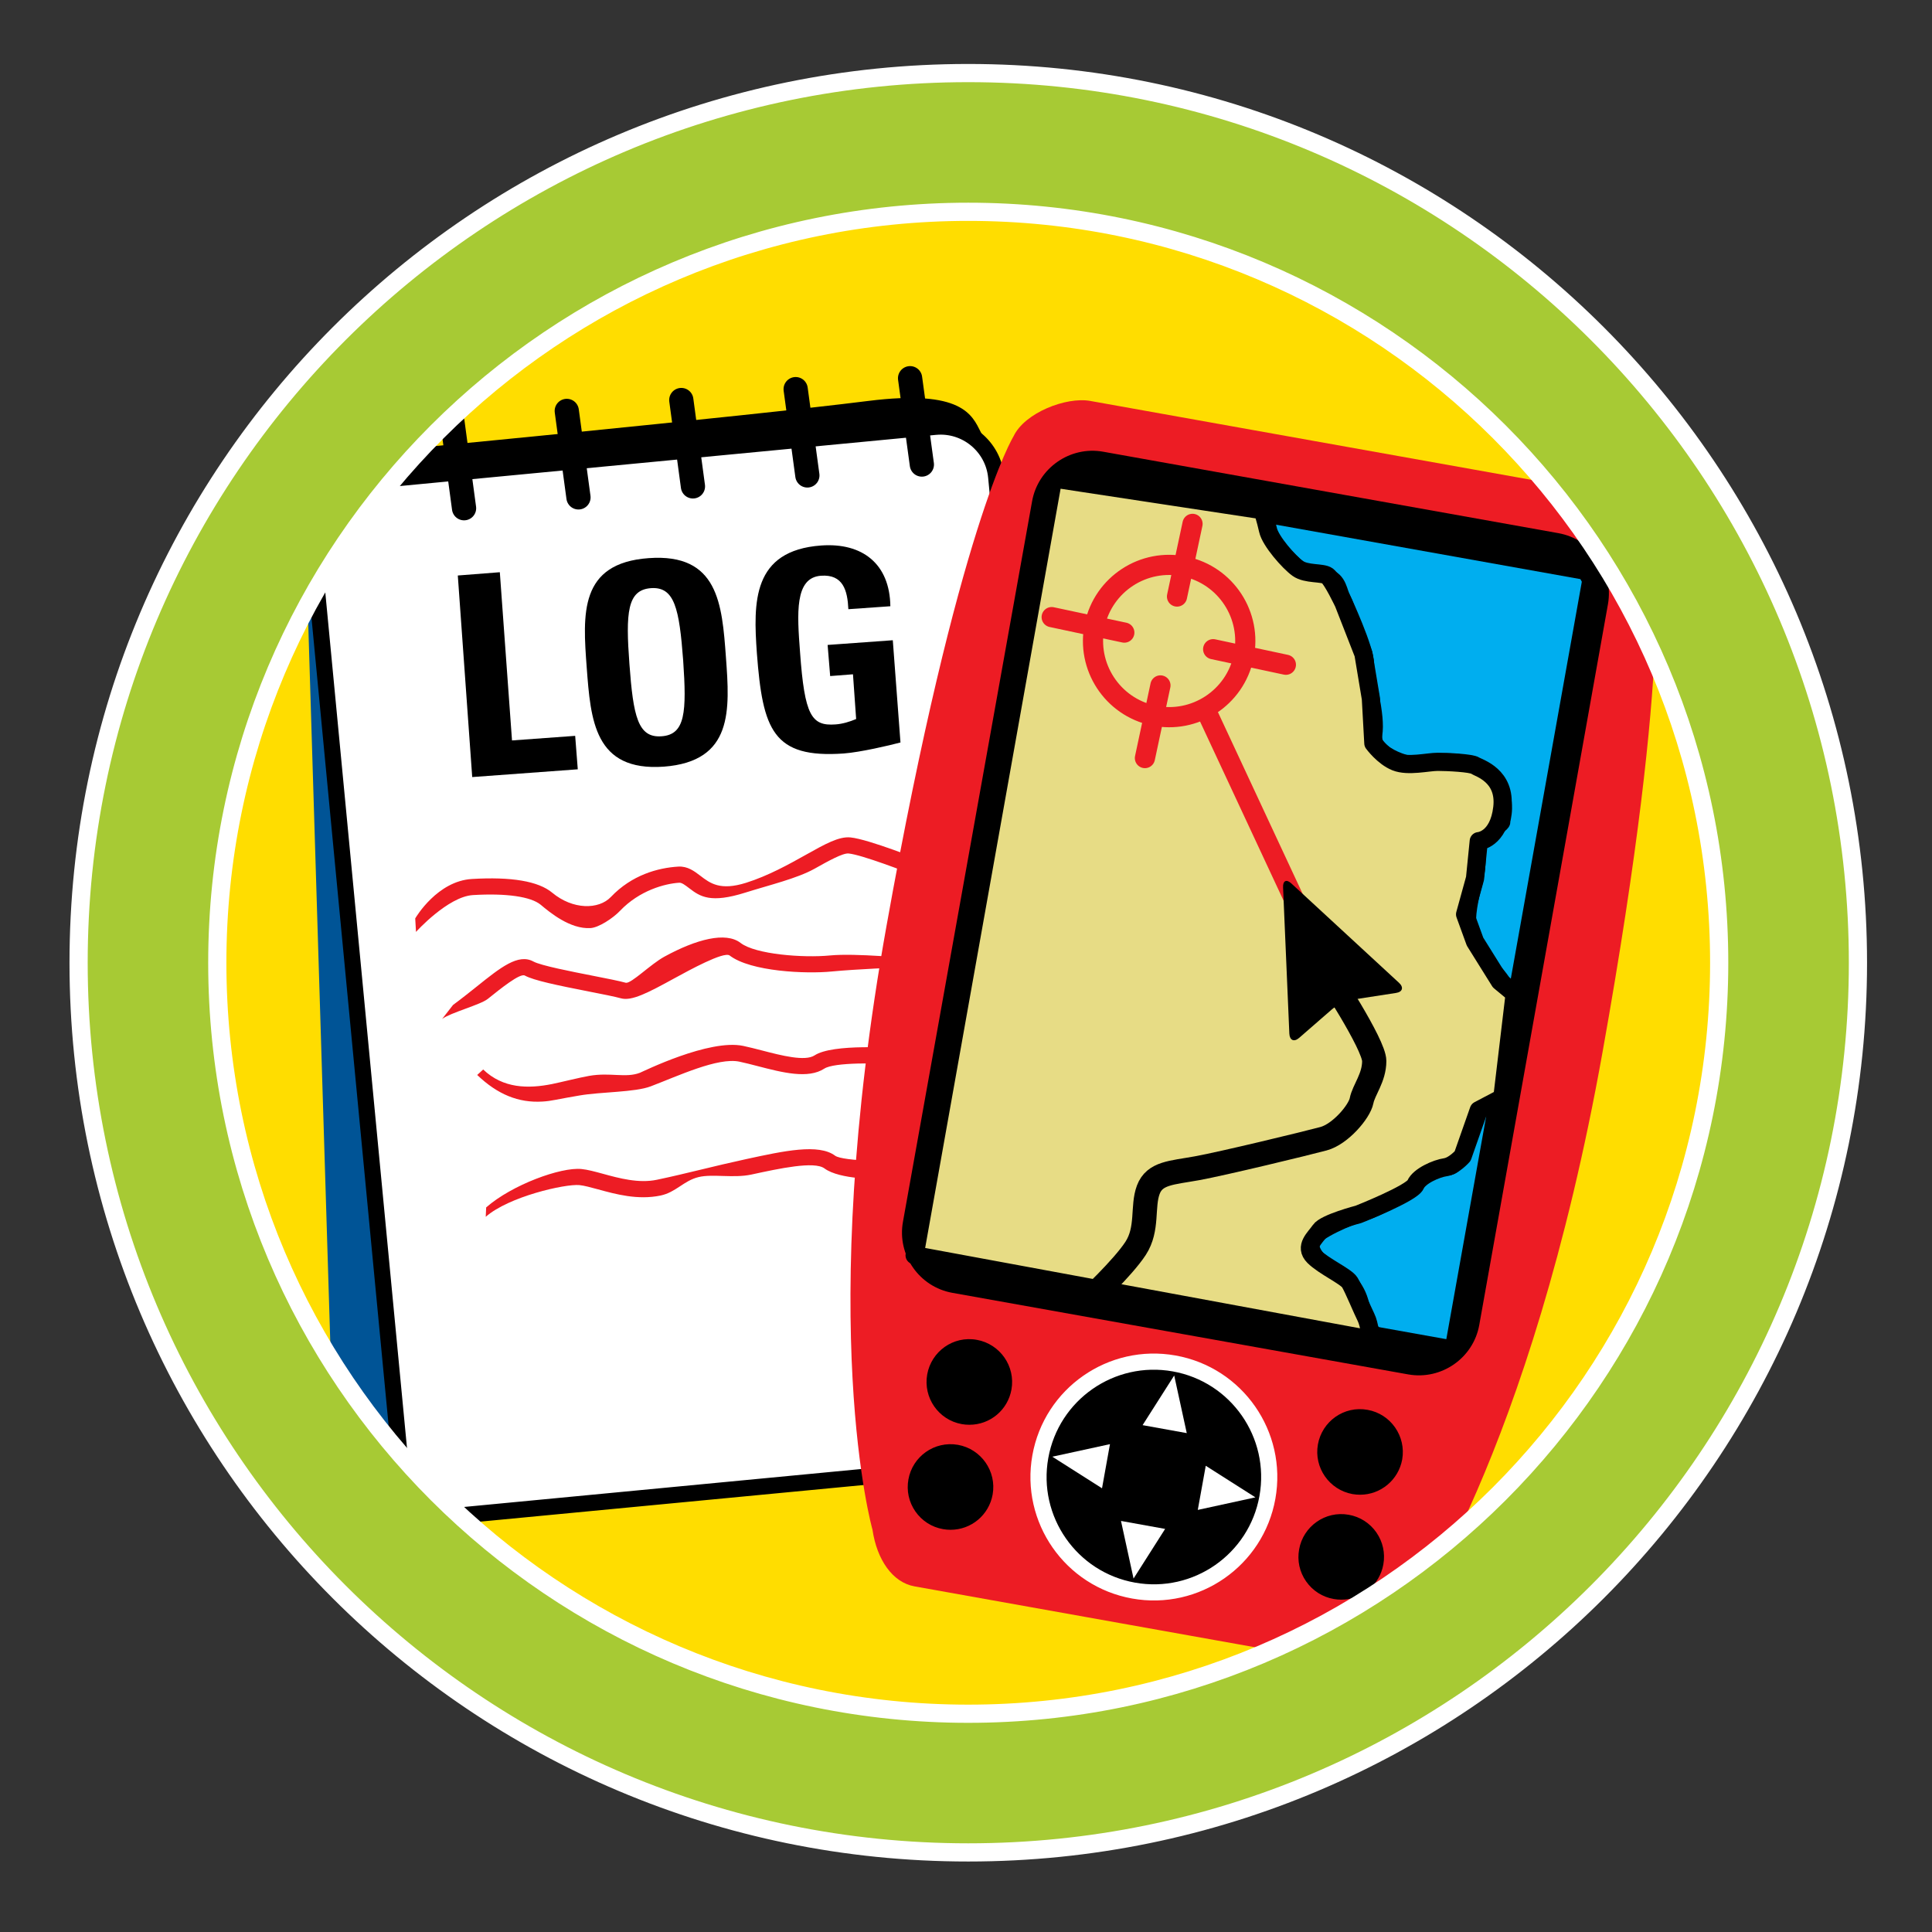 <svg xmlns="http://www.w3.org/2000/svg" xmlns:xlink="http://www.w3.org/1999/xlink" version="1.1" id="Layer_2" x="0px" y="0px" viewBox="0 0 72 72" style="enable-background:new 0 0 72 72;" xml:space="preserve">
<rect x="0" y="0" width="72" height="72" fill="#333333" stroke="none"/>
<path style="fill:#FFDD00;" d="M66.303,35.481c0,16.803-13.622,30.425-30.424,30.425c-16.802,0-30.424-13.622-30.424-30.425  c0-16.803,13.622-30.424,30.424-30.424C52.681,5.057,66.303,18.678,66.303,35.481z"/>
<path style="fill:none;" d="M6.219,36.26c0,16.374,13.272,29.647,29.647,29.647c16.372,0,29.647-13.273,29.647-29.647  c0-16.374-13.275-29.648-29.647-29.648C19.491,6.612,6.219,19.887,6.219,36.26z"/>
<path d="M14.018,17.748l23.025-0.379c0,0-0.164-0.618-0.489-1.259c-0.325-0.642-0.687-1.609-4.198-1.168  c-4.689,0.591-18.338,1.894-18.338,1.894V17.748z"/>
<path style="fill:#005496;" d="M37.865,51.357c0.058,1.142-0.826,2.164-1.962,2.272l-21.344,2.039  c-1.14,0.108-2.099-0.738-2.135-1.879l-1.012-33.002c-0.036-1.142,1.469-2.33,2.606-2.438l20.623-1.938  c1.137-0.106,2.114,0.74,2.174,1.88L37.865,51.357z"/>
<path style="fill:#FFFFFF;stroke:#000000;stroke-width:0.602;" d="M40.41,52.168c0.108,1.135-0.733,2.155-1.871,2.265  l-21.347,2.039c-1.138,0.108-2.159-0.734-2.266-1.872L11.642,20.21c-0.107-1.139,0.733-2.156,1.87-2.266l21.348-2.038  c1.137-0.108,2.155,0.731,2.265,1.869L40.41,52.168z"/>
<line style="fill:none;stroke:#000000;stroke-width:0.903;stroke-linecap:round;" x1="16.861" y1="15.724" x2="17.294" y2="18.94"/>
<line style="fill:none;stroke:#000000;stroke-width:0.903;stroke-linecap:round;" x1="21.122" y1="15.314" x2="21.558" y2="18.536"/>
<line style="fill:none;stroke:#000000;stroke-width:0.903;stroke-linecap:round;" x1="25.39" y1="14.908" x2="25.824" y2="18.126"/>
<line style="fill:none;stroke:#000000;stroke-width:0.903;stroke-linecap:round;" x1="29.652" y1="14.502" x2="30.088" y2="17.718"/>
<line style="fill:none;stroke:#000000;stroke-width:0.903;stroke-linecap:round;" x1="33.916" y1="14.095" x2="34.355" y2="17.312"/>
<g>
	<path d="M17.598,28.959l-0.537-7.512l1.566-0.122l0.454,6.269l2.354-0.171l0.097,1.247L17.598,28.959z"/>
	<path d="M21.865,24.874c-0.148-1.991-0.285-3.889,2.308-4.074c2.593-0.189,2.735,1.701,2.88,3.69   c0.145,1.971,0.277,3.885-2.315,4.081C22.148,28.755,22.013,26.836,21.865,24.874z M25.46,24.614   c-0.145-1.93-0.318-2.759-1.203-2.695c-0.883,0.066-0.943,0.91-0.8,2.832c0.143,1.935,0.312,2.756,1.199,2.688   C25.544,27.376,25.591,26.534,25.46,24.614z"/>
	<path d="M31.616,22.703c-0.032-0.696-0.194-1.308-1.023-1.247c-0.984,0.073-0.887,1.403-0.777,2.858   c0.17,2.356,0.425,2.749,1.321,2.683c0.258-0.017,0.535-0.101,0.769-0.201l-0.118-1.667l-0.85,0.066l-0.095-1.16l2.429-0.175   l0.286,3.81c-0.425,0.113-1.488,0.362-2.113,0.41c-2.643,0.187-3.021-0.882-3.238-3.731c-0.135-1.899-0.18-3.834,2.396-4.02   c1.539-0.111,2.556,0.685,2.578,2.264L31.616,22.703z"/>
</g>
<path style="fill:#ED1C24;" d="M22.007,34.587c-0.759,0.046-1.512-0.581-1.856-0.869c-0.366-0.304-1.285-0.436-2.527-0.361  c-0.928,0.056-2.113,1.362-2.121,1.373l-0.029-0.503c0.033-0.057,0.829-1.393,2.113-1.47c1.473-0.088,2.479,0.083,2.992,0.511  c0.768,0.639,1.732,0.637,2.187,0.159c0.778-0.819,1.753-1.086,2.511-1.131c0.349-0.021,0.599,0.171,0.822,0.341  c0.364,0.279,0.739,0.566,1.705,0.262c0.833-0.263,1.603-0.693,2.221-1.039c0.722-0.404,1.239-0.696,1.673-0.651  c0.677,0.067,2.658,0.859,2.882,0.949l-0.257,0.554c-0.584-0.235-2.207-0.856-2.697-0.905c-0.214-0.022-0.755,0.278-1.276,0.571  c-0.645,0.359-1.668,0.602-2.568,0.885c-1.3,0.411-1.688,0.152-2.091-0.157c-0.173-0.133-0.285-0.214-0.377-0.209  c-0.534,0.032-1.482,0.285-2.207,1.046C22.83,34.232,22.307,34.569,22.007,34.587z"/>
<path style="fill:#ED1C24;" d="M16.477,37.973l0.407-0.522c0.312-0.23,0.604-0.463,0.875-0.679c0.902-0.724,1.557-1.247,2.122-0.938  c0.273,0.15,1.436,0.377,2.205,0.528c0.532,0.104,0.991,0.195,1.241,0.264c0.211,0.024,0.917-0.691,1.433-0.974  c1.195-0.653,2.289-0.937,2.839-0.512c0.553,0.428,2.335,0.564,3.333,0.467c0.96-0.093,2.978,0.112,3.043,0.109l-0.438,0.337  c-0.017,0-1.605,0.062-2.544,0.152c-0.946,0.094-3.018,0.008-3.805-0.599c-0.226-0.15-1.499,0.549-2.044,0.846  c-1.012,0.556-1.606,0.863-2.005,0.752c-0.224-0.063-0.693-0.155-1.188-0.252c-1.189-0.234-2.057-0.413-2.393-0.596  c-0.177-0.098-0.902,0.487-1.382,0.872C17.897,37.449,16.796,37.736,16.477,37.973z"/>
<path style="fill:#ED1C24;" d="M20.214,41.052c-0.893,0.054-1.675-0.268-2.43-0.991l0.223-0.204c0.743,0.711,1.677,0.72,2.566,0.542  c0.271-0.054,1.062-0.25,1.385-0.305c0.791-0.137,1.353,0.089,1.888-0.114c0.111-0.043,2.583-1.271,3.854-1.002  c0.222,0.048,0.462,0.108,0.707,0.172c0.709,0.184,1.596,0.414,1.951,0.18c0.682-0.444,2.966-0.281,3.417-0.246l-0.061,0.601  c-1.025-0.084-2.631-0.095-2.992,0.138c-0.606,0.396-1.564,0.147-2.49-0.093c-0.234-0.061-0.463-0.12-0.676-0.165  c-0.801-0.169-2.285,0.532-3.303,0.919c-0.596,0.227-1.845,0.201-2.666,0.343c-0.316,0.055-0.62,0.108-0.883,0.16  C20.535,41.021,20.373,41.043,20.214,41.052z"/>
<path style="fill:#ED1C24;" d="M18.102,45.347l0.016-0.35c0.965-0.846,2.786-1.508,3.55-1.431c0.231,0.022,0.496,0.095,0.802,0.178  c0.593,0.163,1.333,0.366,2.012,0.222c0.568-0.119,1.093-0.246,1.64-0.378c0.524-0.127,1.067-0.257,1.688-0.392  c1.412-0.306,2.697-0.585,3.313-0.126c0.287,0.212,2.285,0.23,2.903,0.215l-0.986,0.657c-0.288,0.007-1.75,0.021-2.316-0.399  c-0.379-0.278-1.678,0.003-2.721,0.229c-0.668,0.144-1.447-0.032-1.967,0.094c-0.555,0.133-0.844,0.567-1.419,0.688  c-0.846,0.177-1.669-0.049-2.332-0.231c-0.276-0.075-0.515-0.14-0.69-0.158C21.056,44.115,18.958,44.594,18.102,45.347z"/>
<path style="fill:#ED1C24;" d="M59.722,39.21c-2.705,15.115-7.327,21.354-7.327,21.354c-0.76,1.117-1.293,1.599-2.106,1.454  l-16.21-2.899c-0.814-0.146-1.399-0.989-1.564-2.112c0,0-2.156-7.536,0.52-22.487c2.675-14.951,4.737-18.26,4.737-18.26  c0.409-0.874,1.959-1.481,2.86-1.318l18.737,3.352c0.901,0.162,2.143,1.094,2.225,2.228C61.593,20.523,62.427,24.094,59.722,39.21z"/>
<path style="stroke:#FFFFFF;stroke-width:0.602;" d="M47.233,55.802c-0.417,2.336-2.654,3.893-4.989,3.474  c-2.337-0.418-3.893-2.653-3.474-4.99c0.417-2.336,2.651-3.892,4.989-3.474C46.094,51.229,47.651,53.464,47.233,55.802z"/>
<polygon style="fill:#FFFFFF;" points="44.638,56.27 44.935,54.625 46.785,55.802 "/>
<polygon style="fill:#FFFFFF;" points="44.227,53.408 42.581,53.111 43.759,51.261 "/>
<polygon style="fill:#FFFFFF;" points="41.365,53.819 41.069,55.464 39.217,54.287 "/>
<polygon style="fill:#FFFFFF;" points="41.776,56.681 43.421,56.978 42.244,58.828 "/>
<g>
	<path d="M36.127,53.097c-0.095,0-0.19-0.007-0.286-0.025c-0.863-0.154-1.441-0.983-1.287-1.85c0.152-0.853,0.966-1.451,1.851-1.29   c0.865,0.156,1.444,0.987,1.289,1.852C37.558,52.545,36.9,53.097,36.127,53.097z"/>
</g>
<g>
	<path d="M35.424,57.011c-0.093,0-0.187-0.008-0.282-0.025c-0.419-0.074-0.784-0.308-1.028-0.658   c-0.243-0.349-0.336-0.774-0.26-1.194c0.151-0.851,0.965-1.443,1.848-1.289c0.865,0.156,1.444,0.985,1.291,1.85   C36.857,56.459,36.197,57.011,35.424,57.011z"/>
</g>
<g>
	<path d="M50.685,55.704c-0.093,0-0.187-0.008-0.281-0.024c-0.867-0.158-1.444-0.987-1.289-1.851   c0.151-0.852,0.967-1.45,1.852-1.288c0.863,0.153,1.44,0.984,1.289,1.849C52.118,55.15,51.458,55.704,50.685,55.704z"/>
</g>
<g>
	<path d="M49.986,59.615c-0.093,0-0.188-0.008-0.284-0.025c-0.416-0.073-0.783-0.307-1.027-0.656   c-0.245-0.351-0.337-0.774-0.26-1.195c0.15-0.851,0.97-1.446,1.849-1.288c0.42,0.074,0.785,0.309,1.029,0.658   c0.243,0.351,0.335,0.773,0.26,1.193C51.417,59.063,50.758,59.615,49.986,59.615z"/>
</g>
<path d="M55.128,49.377c-0.22,1.234-1.41,2.063-2.648,1.843L35.492,48.18c-1.236-0.221-2.063-1.411-1.842-2.644l4.814-26.86  c0.223-1.233,1.414-2.063,2.648-1.842L58.08,19.87c1.235,0.222,2.064,1.412,1.844,2.645L55.128,49.377z"/>
<path style="fill:#00AEEF;" d="M58.95,21.679c-0.02-0.031-0.034-0.064-0.054-0.097L39.74,18.156l-5.064,28.311L53.9,49.907  L58.95,21.679z"/>
<g>
	<polygon points="36.645,35.379 38.427,47.148 39.57,47.351 37.248,32.018  "/>
</g>
<path style="fill:none;stroke:#000000;stroke-width:0.602;stroke-linecap:round;" d="M47.139,19.47  c0.041,0.159,0.087,0.312,0.139,0.431c0.206,0.474,0.833,1.022,0.833,1.022s0.549,0.605,1.138,0.566  c0.588-0.039,0.643,0.479,0.745,0.714c0.104,0.236,0.917,1.979,0.915,2.547c-0.001,0.571,0.435,1.893,0.301,2.642  c-0.134,0.748,1.522,1.278,1.96,1.088c0.439-0.191,2.089-0.196,2.581,0.629c0.492,0.829,0.224,1.384,0.234,1.52  c0.008,0.135-0.977,0.563-0.928,1.043c0.049,0.478-0.054,1.065-0.139,1.351c-0.088,0.288-0.294,1.256-0.172,1.513  c0.123,0.258,0.522,1.402,0.859,1.596c0.126,0.077,0.441,0.505,0.689,0.891"/>
<path style="fill:none;stroke:#000000;stroke-width:0.602;stroke-linecap:round;" d="M55.651,40.928  c-0.203,0.167-0.524,0.388-0.577,0.473c-0.189,0.303-0.527,2.189-1.186,2.106c-0.657-0.084-1.328,0.836-1.328,0.836  s-1.128,0.671-1.697,0.838c-0.569,0.168-1.845,0.711-1.974,1.058c-0.13,0.346,0.279,0.887,0.842,1.122  c0.564,0.237,0.988,0.883,1.02,1.46c0.016,0.314,0.245,0.725,0.396,0.822"/>
<path style="fill:#A7CA34;stroke:#FFFFFF;stroke-width:0.678;" d="M36.083,2.723c18.311,0,33.157,14.845,33.157,33.157  c0,18.31-14.846,33.154-33.157,33.154c-18.312,0-33.154-14.844-33.154-33.154C2.929,17.568,17.771,2.723,36.083,2.723z M8.098,35.88  c0,15.456,12.531,27.986,27.985,27.986c15.457,0,27.986-12.53,27.986-27.986c0-15.458-12.528-27.987-27.986-27.987  C20.628,7.893,8.098,20.422,8.098,35.88z"/>
<g id="Layer_3">
	<path style="fill:#E7DC85;stroke:#000000;stroke-width:0.678;stroke-linejoin:round;" d="M47.053,19.015   c0,0,0.109,0.32,0.202,0.736c0.091,0.416,0.785,1.201,1.108,1.432c0.322,0.232,0.923,0.14,1.109,0.278   c0.184,0.138,0.6,1.016,0.6,1.016l0.74,1.894l0.277,1.664l0.092,1.663c0,0,0.37,0.508,0.832,0.693c0.461,0.185,1.202,0,1.571,0   c0.369,0,1.247,0.045,1.386,0.139c0.139,0.092,1.155,0.37,1.017,1.571c-0.139,1.201-0.878,1.247-0.878,1.247l-0.139,1.387   l-0.37,1.34l0.37,1.017l0.923,1.479l0.556,0.461l-0.462,3.881l-0.878,0.462l-0.601,1.709c0,0-0.322,0.37-0.646,0.416   c-0.324,0.046-0.971,0.324-1.109,0.647c-0.139,0.323-2.125,1.108-2.125,1.108s-1.248,0.324-1.432,0.601   c-0.186,0.277-0.602,0.6-0.232,0.97c0.37,0.37,1.202,0.739,1.341,0.97c0.139,0.231,0.462,1.018,0.601,1.294   c0.138,0.277,0.185,0.832,0.185,0.832L34.085,46.78l5.165-28.952l1.103,0.169L47.053,19.015z"/>
</g>
<line style="fill:none;stroke:#ED1C24;stroke-width:0.752;stroke-linejoin:round;" x1="48.651" y1="34.426" x2="44.906" y2="26.393"/>
<path d="M52.14,36.629c0.18,0.168,0.129,0.339-0.115,0.375l-1.601,0.247c-0.246,0.04-0.601,0.204-0.79,0.367l-1.22,1.062  c-0.189,0.162-0.351,0.092-0.364-0.158l-0.234-5.453c-0.011-0.25,0.128-0.315,0.311-0.144L52.14,36.629z"/>
<g>
	<path style="fill:none;stroke:#ED1C24;stroke-width:0.752;stroke-linecap:round;" d="M46.348,24.471   c-0.321,1.534-1.826,2.517-3.359,2.195c-1.532-0.321-2.517-1.824-2.195-3.36c0.321-1.533,1.827-2.516,3.359-2.193   C45.687,21.434,46.669,22.938,46.348,24.471z"/>

		<line style="fill:none;stroke:#ED1C24;stroke-width:0.752;stroke-linecap:round;" x1="45.211" y1="24.194" x2="47.921" y2="24.773"/>

		<line style="fill:none;stroke:#ED1C24;stroke-width:0.752;stroke-linecap:round;" x1="43.246" y1="25.544" x2="42.668" y2="28.251"/>

		<line style="fill:none;stroke:#ED1C24;stroke-width:0.752;stroke-linecap:round;" x1="41.9" y1="23.575" x2="39.193" y2="22.998"/>

		<line style="fill:none;stroke:#ED1C24;stroke-width:0.752;stroke-linecap:round;" x1="43.864" y1="22.231" x2="44.442" y2="19.523"/>
</g>
<path style="fill:none;stroke:#000000;stroke-width:0.903;stroke-linejoin:round;" d="M49.435,36.227c0,0,1.779,2.689,1.779,3.314  c0,0.627-0.393,1.075-0.472,1.48c-0.079,0.405-0.788,1.245-1.416,1.415c-0.631,0.171-3.778,0.932-4.722,1.102  c-0.944,0.171-1.573,0.171-1.81,0.799c-0.237,0.63,0,1.458-0.473,2.185c-0.472,0.727-1.775,1.945-1.775,1.945"/>
</svg>